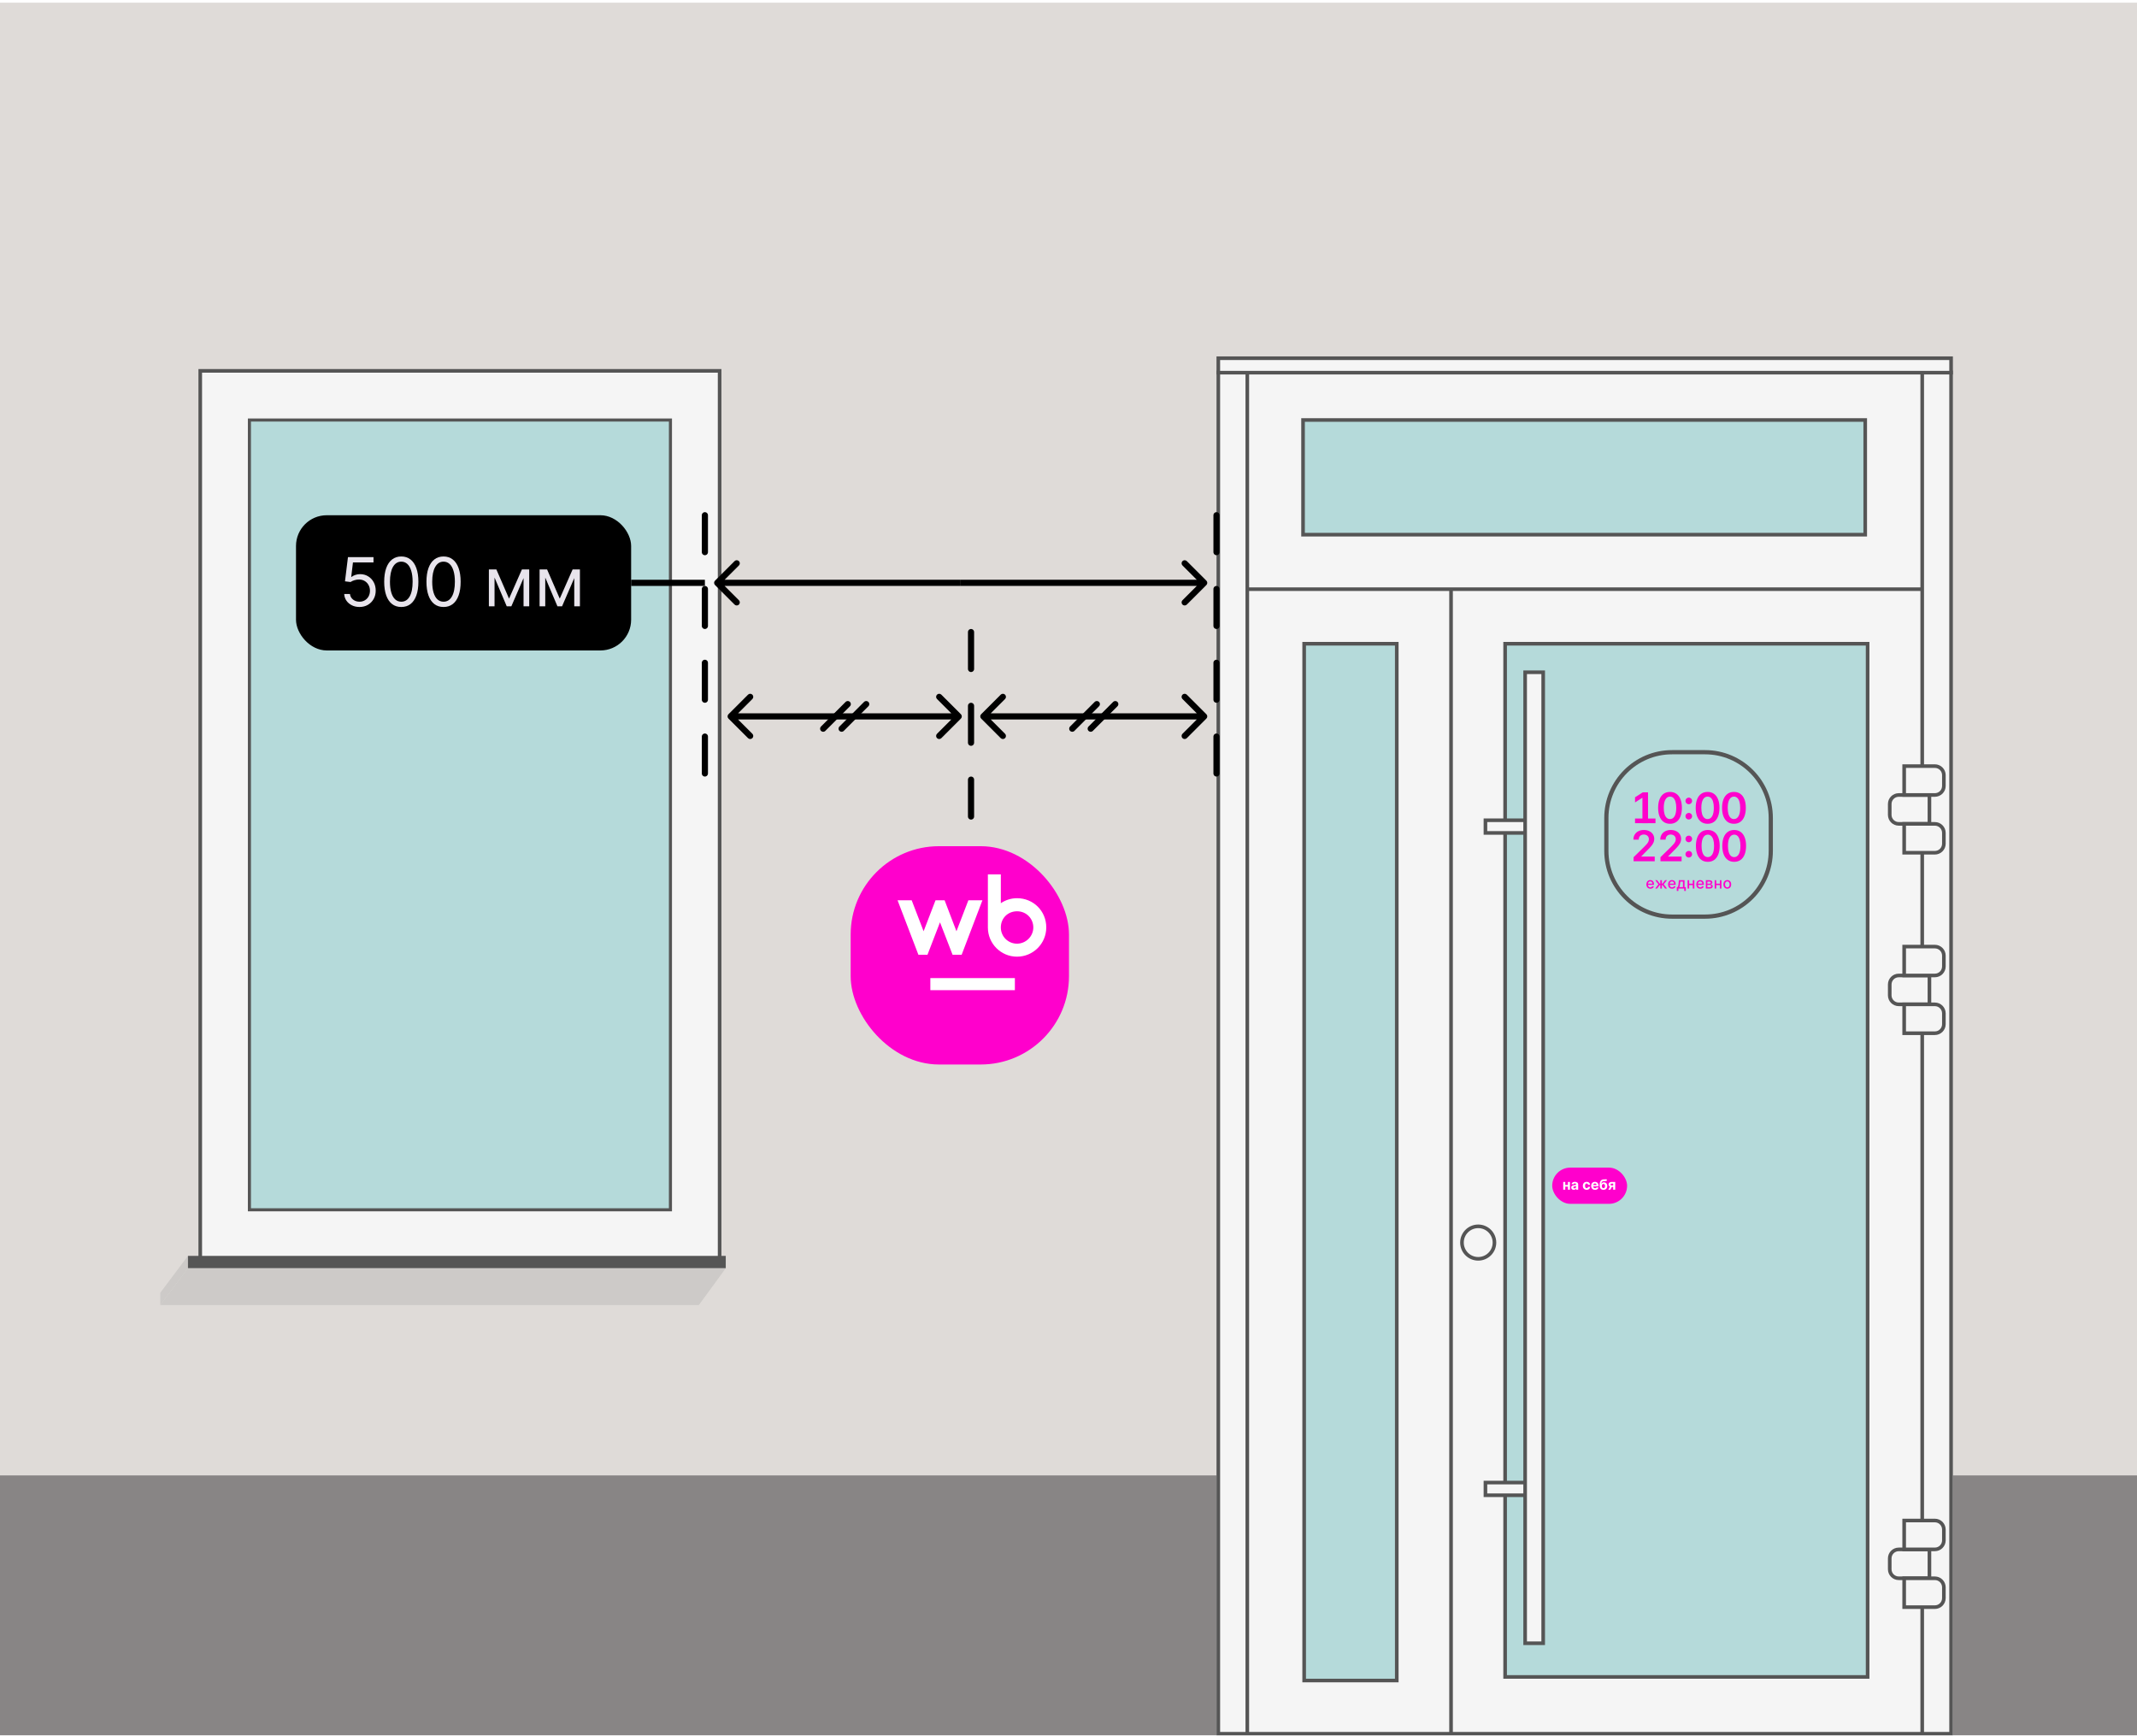 <svg width="592" height="481" viewBox="0 0 592 481" fill="none" xmlns="http://www.w3.org/2000/svg">
<g clip-path="url(#clip0_3114_13236)">
<rect width="592" height="480" transform="translate(0 0.742)" fill="#DFDBD8"/>
<path fill-rule="evenodd" clip-rule="evenodd" d="M55.473 102.742H199.351V348.783H55.473V102.742Z" fill="#F5F5F5" stroke="#555555"/>
<path d="M69.094 116.364H185.729V335.161H69.094V116.364Z" fill="#B5DADA" stroke="#555555" stroke-width="0.851"/>
<rect x="52.067" y="347.931" width="148.986" height="3.405" fill="#555555"/>
<g opacity="0.3">
<path d="M52.067 351.337H201.054L193.594 361.553H44.405L52.067 351.337Z" fill="#A0A0A0"/>
<path d="M44.405 361.553L52.067 351.337V347.931L44.405 358.147V361.553Z" fill="#A0A0A0"/>
</g>
<rect x="-41" y="408.742" width="650" height="72" fill="#888585"/>
<rect width="204" height="378" transform="translate(337 102.742)" fill="#F5F5F5"/>
<path d="M416.956 178.342H517.376V464.576H416.956V178.342Z" fill="#B5DADA"/>
<path d="M386.937 178.342H361.284V465.576H386.937V178.342Z" fill="#B5DADA"/>
<path d="M360.975 116.352V148.128H516.711V116.352H360.975Z" fill="#B5DADA"/>
<path d="M401.974 480.317H532.5V163.222M401.974 480.317H345.532V163.222M401.974 480.317V163.222M401.974 163.222H345.532M401.974 163.222H532.5M345.532 163.222V103.168M532.5 163.222V103.168M337.5 103.168H540.5V480.317H337.5V103.168ZM416.956 178.342H517.376V464.576H416.956V178.342ZM386.937 178.342H361.284V465.576H386.937V178.342ZM360.975 148.128V116.352H516.711V148.128H360.975Z" stroke="#555555"/>
<path d="M472.329 208.391H463.22C453.157 208.391 445 216.548 445 226.61V235.72C445 245.782 453.157 253.94 463.22 253.94H472.329C482.392 253.94 490.549 245.782 490.549 235.72V226.61C490.549 216.548 482.392 208.391 472.329 208.391Z" stroke="#555555" stroke-width="1.167" stroke-miterlimit="10"/>
<path d="M456.541 219.516V228.058H454.993V221.021H454.943L452.945 222.298V220.88L455.068 219.516H456.541Z" fill="#FF00CC"/>
<path d="M462.632 228.22C461.945 228.22 461.356 228.046 460.865 227.697C460.374 227.348 459.997 226.843 459.735 226.183C459.472 225.523 459.341 224.727 459.341 223.795C459.344 222.863 459.477 222.07 459.739 221.415C460.002 220.76 460.379 220.261 460.869 219.916C461.36 219.571 461.948 219.398 462.632 219.398C463.316 219.398 463.904 219.571 464.396 219.916C464.888 220.261 465.266 220.761 465.529 221.417C465.792 222.074 465.923 222.866 465.923 223.795C465.923 224.723 465.791 225.526 465.529 226.187C465.266 226.847 464.889 227.352 464.398 227.7C463.907 228.047 463.319 228.221 462.632 228.221V228.22ZM462.632 226.915C463.166 226.915 463.587 226.651 463.898 226.124C464.208 225.597 464.363 224.82 464.363 223.795C464.363 223.116 464.292 222.546 464.15 222.085C464.008 221.623 463.808 221.275 463.55 221.04C463.291 220.805 462.985 220.687 462.632 220.687C462.1 220.687 461.68 220.951 461.372 221.478C461.063 222.005 460.908 222.777 460.905 223.795C460.902 224.476 460.971 225.049 461.111 225.514C461.251 225.978 461.451 226.327 461.71 226.562C461.969 226.797 462.276 226.915 462.632 226.915Z" fill="#FF00CC"/>
<path d="M467.837 222.8C467.584 222.8 467.367 222.71 467.187 222.531C467.006 222.351 466.917 222.135 466.92 221.882C466.917 221.632 467.006 221.417 467.187 221.238C467.367 221.058 467.585 220.969 467.837 220.969C468.09 220.969 468.295 221.058 468.478 221.238C468.66 221.417 468.752 221.632 468.755 221.882C468.752 222.049 468.709 222.202 468.624 222.341C468.539 222.48 468.427 222.591 468.29 222.675C468.153 222.758 468.002 222.8 467.837 222.8ZM467.837 227.033C467.584 227.033 467.367 226.944 467.187 226.764C467.006 226.585 466.917 226.369 466.92 226.116C466.917 225.866 467.006 225.651 467.187 225.473C467.367 225.296 467.585 225.207 467.837 225.207C468.09 225.207 468.295 225.296 468.478 225.473C468.66 225.651 468.752 225.865 468.755 226.116C468.752 226.286 468.709 226.44 468.624 226.579C468.539 226.718 468.427 226.828 468.29 226.91C468.153 226.992 468.002 227.033 467.837 227.033Z" fill="#FF00CC"/>
<path d="M473.041 228.22C472.354 228.22 471.765 228.046 471.274 227.697C470.783 227.348 470.406 226.843 470.144 226.183C469.881 225.523 469.75 224.727 469.75 223.795C469.753 222.863 469.886 222.07 470.148 221.415C470.411 220.76 470.788 220.261 471.278 219.916C471.769 219.571 472.357 219.398 473.041 219.398C473.725 219.398 474.313 219.571 474.805 219.916C475.298 220.261 475.675 220.761 475.938 221.417C476.201 222.074 476.332 222.866 476.332 223.795C476.332 224.723 476.2 225.526 475.938 226.187C475.675 226.847 475.298 227.352 474.808 227.7C474.317 228.047 473.728 228.221 473.041 228.221V228.22ZM473.041 226.915C473.575 226.915 473.996 226.651 474.307 226.124C474.617 225.597 474.772 224.82 474.772 223.795C474.772 223.116 474.701 222.546 474.559 222.085C474.417 221.623 474.217 221.275 473.959 221.04C473.7 220.805 473.394 220.687 473.041 220.687C472.509 220.687 472.09 220.951 471.781 221.478C471.473 222.005 471.317 222.777 471.314 223.795C471.311 224.476 471.38 225.049 471.52 225.514C471.661 225.978 471.861 226.327 472.119 226.562C472.378 226.797 472.685 226.915 473.041 226.915Z" fill="#FF00CC"/>
<path d="M480.343 228.22C479.656 228.22 479.067 228.046 478.576 227.697C478.085 227.348 477.708 226.843 477.446 226.183C477.183 225.523 477.052 224.727 477.052 223.795C477.054 222.863 477.188 222.07 477.45 221.415C477.713 220.76 478.09 220.261 478.58 219.916C479.071 219.571 479.659 219.398 480.343 219.398C481.027 219.398 481.615 219.571 482.107 219.916C482.599 220.261 482.977 220.761 483.24 221.417C483.503 222.074 483.634 222.866 483.634 223.795C483.634 224.723 483.502 225.526 483.24 226.187C482.977 226.847 482.6 227.352 482.109 227.7C481.618 228.047 481.03 228.221 480.343 228.221V228.22ZM480.343 226.915C480.877 226.915 481.298 226.651 481.609 226.124C481.919 225.597 482.074 224.82 482.074 223.795C482.074 223.116 482.003 222.546 481.861 222.085C481.719 221.623 481.519 221.275 481.261 221.04C481.002 220.805 480.696 220.687 480.343 220.687C479.811 220.687 479.391 220.951 479.083 221.478C478.774 222.005 478.619 222.777 478.616 223.795C478.613 224.476 478.682 225.049 478.822 225.514C478.962 225.978 479.162 226.327 479.421 226.562C479.68 226.797 479.987 226.915 480.343 226.915Z" fill="#FF00CC"/>
<path d="M452.542 238.597V237.479L455.508 234.572C455.791 234.286 456.028 234.031 456.217 233.809C456.406 233.586 456.548 233.371 456.642 233.162C456.737 232.954 456.784 232.731 456.784 232.495C456.784 232.225 456.723 231.994 456.6 231.8C456.478 231.607 456.31 231.457 456.096 231.352C455.882 231.246 455.638 231.193 455.366 231.193C455.094 231.193 454.839 231.251 454.628 231.366C454.416 231.482 454.253 231.645 454.138 231.856C454.022 232.067 453.965 232.319 453.965 232.611H452.492C452.492 232.069 452.616 231.598 452.864 231.197C453.111 230.797 453.452 230.487 453.888 230.267C454.323 230.047 454.823 229.938 455.387 229.938C455.951 229.938 456.463 230.045 456.897 230.259C457.331 230.473 457.668 230.766 457.909 231.139C458.149 231.512 458.269 231.937 458.269 232.415C458.269 232.735 458.208 233.049 458.086 233.358C457.963 233.667 457.748 234.008 457.441 234.384C457.134 234.76 456.703 235.214 456.15 235.748L454.678 237.245V237.304H458.399V238.596H452.542L452.542 238.597Z" fill="#FF00CC"/>
<path d="M459.987 238.597V237.479L462.953 234.572C463.236 234.286 463.473 234.031 463.662 233.809C463.851 233.586 463.993 233.371 464.088 233.162C464.182 232.954 464.229 232.731 464.229 232.495C464.229 232.225 464.168 231.994 464.045 231.8C463.923 231.607 463.755 231.457 463.541 231.352C463.327 231.246 463.083 231.193 462.811 231.193C462.539 231.193 462.284 231.251 462.073 231.366C461.862 231.482 461.698 231.645 461.583 231.856C461.468 232.067 461.41 232.319 461.41 232.611H459.938C459.938 232.069 460.061 231.598 460.309 231.197C460.556 230.797 460.897 230.487 461.333 230.267C461.768 230.047 462.268 229.938 462.832 229.938C463.397 229.938 463.909 230.045 464.342 230.259C464.776 230.473 465.113 230.766 465.354 231.139C465.594 231.512 465.715 231.937 465.715 232.415C465.715 232.735 465.653 233.049 465.531 233.358C465.409 233.667 465.193 234.008 464.886 234.384C464.579 234.76 464.148 235.214 463.595 235.748L462.123 237.245V237.304H465.844V238.596H459.988L459.987 238.597Z" fill="#FF00CC"/>
<path d="M467.837 233.335C467.584 233.335 467.367 233.246 467.187 233.066C467.006 232.887 466.917 232.671 466.92 232.417C466.917 232.167 467.006 231.952 467.187 231.773C467.367 231.593 467.585 231.504 467.837 231.504C468.09 231.504 468.295 231.593 468.478 231.773C468.66 231.952 468.752 232.167 468.755 232.417C468.752 232.585 468.709 232.737 468.624 232.876C468.539 233.015 468.427 233.126 468.29 233.21C468.153 233.293 468.002 233.335 467.837 233.335V233.335ZM467.837 237.569C467.584 237.569 467.367 237.479 467.187 237.3C467.006 237.12 466.917 236.904 466.92 236.651C466.917 236.401 467.006 236.186 467.187 236.009C467.367 235.831 467.585 235.742 467.837 235.742C468.09 235.742 468.295 235.831 468.478 236.009C468.66 236.186 468.752 236.401 468.755 236.651C468.752 236.821 468.709 236.975 468.624 237.114C468.539 237.253 468.427 237.364 468.29 237.445C468.153 237.527 468.002 237.568 467.837 237.568V237.569Z" fill="#FF00CC"/>
<path d="M473.103 238.759C472.417 238.759 471.828 238.585 471.337 238.236C470.846 237.887 470.469 237.382 470.206 236.722C469.943 236.062 469.812 235.266 469.812 234.334C469.815 233.402 469.948 232.609 470.211 231.954C470.474 231.299 470.851 230.799 471.341 230.455C471.832 230.11 472.419 229.938 473.103 229.938C473.787 229.938 474.375 230.11 474.868 230.455C475.36 230.8 475.738 231.301 476 231.956C476.263 232.613 476.394 233.405 476.394 234.334C476.394 235.262 476.263 236.066 476 236.726C475.737 237.387 475.361 237.891 474.87 238.238C474.379 238.586 473.791 238.759 473.103 238.759ZM473.103 237.454C473.638 237.454 474.059 237.19 474.369 236.663C474.679 236.136 474.835 235.359 474.835 234.334C474.835 233.655 474.763 233.085 474.622 232.624C474.48 232.162 474.279 231.814 474.021 231.579C473.763 231.344 473.457 231.226 473.103 231.226C472.572 231.226 472.152 231.49 471.844 232.017C471.535 232.544 471.379 233.316 471.377 234.334C471.374 235.015 471.442 235.588 471.583 236.053C471.723 236.517 471.923 236.866 472.182 237.101C472.44 237.336 472.748 237.454 473.103 237.454Z" fill="#FF00CC"/>
<path d="M480.409 238.759C479.722 238.759 479.133 238.585 478.642 238.236C478.151 237.887 477.775 237.382 477.512 236.722C477.249 236.062 477.118 235.266 477.118 234.334C477.121 233.402 477.254 232.609 477.516 231.954C477.779 231.299 478.156 230.799 478.647 230.455C479.138 230.11 479.725 229.938 480.409 229.938C481.093 229.938 481.681 230.11 482.174 230.455C482.666 230.8 483.044 231.301 483.306 231.956C483.569 232.613 483.7 233.405 483.7 234.334C483.7 235.262 483.568 236.066 483.306 236.726C483.043 237.387 482.666 237.891 482.176 238.238C481.685 238.586 481.096 238.759 480.409 238.759ZM480.409 237.454C480.943 237.454 481.365 237.19 481.675 236.663C481.985 236.136 482.14 235.359 482.14 234.334C482.14 233.655 482.069 233.085 481.927 232.624C481.786 232.162 481.585 231.814 481.327 231.579C481.068 231.344 480.763 231.226 480.409 231.226C479.878 231.226 479.458 231.49 479.15 232.017C478.841 232.544 478.685 233.316 478.682 234.334C478.68 235.015 478.748 235.588 478.889 236.053C479.029 236.517 479.229 236.866 479.487 237.101C479.746 237.336 480.053 237.454 480.409 237.454Z" fill="#FF00CC"/>
<path d="M458.607 226.762H452.945V228.055H458.607V226.762Z" fill="#FF00CC"/>
<path d="M457.191 246.204C456.963 246.204 456.766 246.155 456.602 246.057C456.438 245.959 456.311 245.821 456.222 245.643C456.133 245.464 456.089 245.255 456.089 245.015C456.089 244.775 456.134 244.569 456.222 244.388C456.311 244.208 456.435 244.066 456.595 243.964C456.756 243.863 456.943 243.812 457.158 243.812C457.289 243.812 457.415 243.834 457.538 243.877C457.66 243.92 457.77 243.988 457.868 244.08C457.966 244.173 458.042 244.293 458.099 244.44C458.155 244.587 458.183 244.765 458.183 244.976V245.135H456.343V244.798H457.742C457.742 244.679 457.718 244.574 457.67 244.482C457.622 244.39 457.554 244.318 457.467 244.264C457.38 244.211 457.278 244.184 457.162 244.184C457.035 244.184 456.925 244.215 456.831 244.277C456.737 244.339 456.665 244.419 456.614 244.518C456.563 244.617 456.538 244.724 456.538 244.84V245.103C456.538 245.258 456.565 245.39 456.62 245.498C456.675 245.607 456.751 245.69 456.849 245.746C456.948 245.803 457.063 245.831 457.194 245.831C457.279 245.831 457.358 245.819 457.428 245.794C457.498 245.769 457.559 245.733 457.61 245.684C457.661 245.635 457.7 245.574 457.727 245.502L458.154 245.579C458.12 245.704 458.058 245.814 457.97 245.908C457.883 246.002 457.773 246.075 457.641 246.126C457.508 246.178 457.358 246.204 457.189 246.204L457.191 246.204Z" fill="#FF00CC"/>
<path d="M458.527 246.163L459.424 244.978L458.538 243.848H459.063L459.778 244.809H459.94V243.848H460.39V244.809H460.547L461.263 243.848H461.787L460.905 244.978L461.797 246.163H461.262L460.54 245.198H460.39V246.163H459.939V245.198H459.788L459.062 246.163H458.526H458.527Z" fill="#FF00CC"/>
<path d="M463.201 246.204C462.973 246.204 462.777 246.155 462.613 246.057C462.448 245.959 462.322 245.821 462.233 245.643C462.144 245.464 462.1 245.255 462.1 245.015C462.1 244.775 462.144 244.569 462.233 244.388C462.322 244.208 462.446 244.066 462.606 243.964C462.766 243.863 462.954 243.812 463.169 243.812C463.299 243.812 463.426 243.834 463.549 243.877C463.671 243.92 463.781 243.988 463.879 244.08C463.976 244.173 464.053 244.293 464.109 244.44C464.166 244.587 464.194 244.765 464.194 244.976V245.135H462.354V244.798H463.753C463.753 244.679 463.728 244.574 463.68 244.482C463.632 244.39 463.565 244.318 463.478 244.264C463.391 244.211 463.289 244.184 463.173 244.184C463.046 244.184 462.936 244.215 462.842 244.277C462.748 244.339 462.676 244.419 462.625 244.518C462.573 244.617 462.549 244.724 462.549 244.84V245.103C462.549 245.258 462.576 245.39 462.63 245.498C462.685 245.607 462.762 245.69 462.86 245.746C462.959 245.803 463.074 245.831 463.205 245.831C463.29 245.831 463.368 245.819 463.438 245.794C463.508 245.769 463.569 245.733 463.621 245.684C463.672 245.635 463.711 245.574 463.738 245.502L464.164 245.579C464.13 245.704 464.069 245.814 463.981 245.908C463.893 246.002 463.783 246.075 463.651 246.126C463.519 246.178 463.369 246.204 463.2 246.204L463.201 246.204Z" fill="#FF00CC"/>
<path d="M464.513 246.83V245.772H464.701C464.749 245.728 464.79 245.675 464.824 245.613C464.858 245.552 464.887 245.479 464.91 245.395C464.934 245.31 464.954 245.212 464.969 245.099C464.985 244.986 464.999 244.857 465.011 244.711L465.083 243.848H466.657V245.772H467.012V246.83H466.573V246.162H464.959V246.83H464.513ZM465.183 245.772H466.217V244.233H465.488L465.439 244.711C465.416 244.954 465.387 245.164 465.352 245.343C465.317 245.521 465.26 245.664 465.183 245.771V245.772Z" fill="#FF00CC"/>
<path d="M467.938 243.848V246.163H467.496V243.848H467.938ZM469.064 244.811V245.201H467.811V244.811H469.064ZM469.379 243.848V246.163H468.939V243.848H469.379Z" fill="#FF00CC"/>
<path d="M471.018 246.204C470.79 246.204 470.593 246.155 470.429 246.057C470.265 245.959 470.138 245.821 470.049 245.643C469.96 245.464 469.916 245.255 469.916 245.015C469.916 244.775 469.961 244.569 470.049 244.388C470.138 244.208 470.263 244.066 470.423 243.964C470.583 243.863 470.77 243.812 470.985 243.812C471.116 243.812 471.242 243.834 471.365 243.877C471.488 243.92 471.598 243.988 471.695 244.08C471.793 244.173 471.869 244.293 471.926 244.44C471.982 244.587 472.01 244.765 472.01 244.976V245.135H470.17V244.798H471.569C471.569 244.679 471.545 244.574 471.497 244.482C471.449 244.39 471.381 244.318 471.294 244.264C471.207 244.211 471.106 244.184 470.989 244.184C470.862 244.184 470.752 244.215 470.658 244.277C470.564 244.339 470.492 244.419 470.441 244.518C470.39 244.617 470.365 244.724 470.365 244.84V245.103C470.365 245.258 470.392 245.39 470.447 245.498C470.502 245.607 470.578 245.69 470.676 245.746C470.775 245.803 470.89 245.831 471.021 245.831C471.107 245.831 471.185 245.819 471.255 245.794C471.325 245.769 471.386 245.733 471.437 245.684C471.488 245.635 471.528 245.574 471.554 245.502L471.981 245.579C471.947 245.704 471.885 245.814 471.798 245.908C471.71 246.002 471.6 246.075 471.468 246.126C471.336 246.178 471.185 246.204 471.017 246.204L471.018 246.204Z" fill="#FF00CC"/>
<path d="M472.557 246.163V243.848H473.517C473.778 243.848 473.985 243.903 474.137 244.014C474.29 244.125 474.366 244.276 474.366 244.465C474.366 244.601 474.323 244.708 474.237 244.788C474.151 244.867 474.036 244.92 473.894 244.947C473.997 244.959 474.092 244.99 474.178 245.04C474.265 245.089 474.334 245.156 474.387 245.239C474.44 245.323 474.466 245.422 474.466 245.538C474.466 245.66 474.434 245.769 474.371 245.863C474.308 245.957 474.216 246.03 474.096 246.083C473.977 246.136 473.832 246.162 473.663 246.162H472.557L472.557 246.163ZM472.98 244.812H473.521C473.606 244.812 473.678 244.801 473.739 244.776C473.8 244.752 473.846 244.718 473.879 244.673C473.912 244.628 473.928 244.575 473.928 244.514C473.928 244.424 473.892 244.355 473.818 244.304C473.745 244.254 473.644 244.229 473.517 244.229H472.981V244.812L472.98 244.812ZM472.98 245.786H473.663C473.775 245.786 473.862 245.759 473.925 245.706C473.988 245.653 474.02 245.58 474.02 245.489C474.02 245.382 473.988 245.297 473.925 245.235C473.862 245.173 473.774 245.142 473.663 245.142H472.98V245.786Z" fill="#FF00CC"/>
<path d="M475.441 243.848V246.163H475V243.848H475.441ZM476.568 244.811V245.201H475.315V244.811H476.568ZM476.883 243.848V246.163H476.443V243.848H476.883Z" fill="#FF00CC"/>
<path d="M478.503 246.204C478.286 246.204 478.096 246.154 477.935 246.055C477.773 245.955 477.648 245.816 477.558 245.637C477.469 245.458 477.424 245.249 477.424 245.011C477.424 244.772 477.469 244.561 477.558 244.381C477.648 244.201 477.773 244.061 477.935 243.962C478.096 243.862 478.286 243.812 478.503 243.812C478.72 243.812 478.909 243.862 479.071 243.962C479.233 244.062 479.358 244.201 479.448 244.381C479.537 244.561 479.582 244.77 479.582 245.011C479.582 245.251 479.537 245.458 479.448 245.637C479.358 245.816 479.233 245.955 479.071 246.055C478.909 246.154 478.72 246.204 478.503 246.204ZM478.504 245.826C478.645 245.826 478.762 245.788 478.854 245.714C478.946 245.64 479.015 245.54 479.06 245.417C479.105 245.294 479.127 245.157 479.127 245.008C479.127 244.86 479.104 244.725 479.06 244.601C479.015 244.477 478.947 244.377 478.854 244.302C478.762 244.226 478.645 244.189 478.504 244.189C478.364 244.189 478.246 244.226 478.153 244.302C478.06 244.377 477.991 244.477 477.946 244.601C477.901 244.725 477.879 244.861 477.879 245.008C477.879 245.156 477.901 245.293 477.946 245.417C477.991 245.54 478.06 245.64 478.153 245.714C478.245 245.788 478.363 245.826 478.504 245.826Z" fill="#FF00CC"/>
<rect x="430" y="323.473" width="20.746" height="10.038" rx="5.019" fill="#FF00CC"/>
<path d="M446.899 329.59V327.911H446.497C446.388 327.911 446.305 327.936 446.248 327.987C446.192 328.037 446.164 328.097 446.165 328.165C446.164 328.235 446.191 328.294 446.246 328.343C446.301 328.39 446.383 328.414 446.491 328.414H447.098V328.816H446.491C446.308 328.816 446.149 328.788 446.015 328.732C445.881 328.677 445.778 328.599 445.705 328.499C445.632 328.399 445.597 328.282 445.598 328.149C445.597 328.009 445.632 327.887 445.705 327.781C445.778 327.675 445.882 327.593 446.017 327.534C446.152 327.475 446.313 327.445 446.497 327.445H447.454V329.59H446.899ZM445.536 329.59L446.132 328.473H446.701L446.106 329.59H445.536Z" fill="white"/>
<path d="M445.01 326.657L445.191 327.045C445.131 327.096 445.064 327.133 444.99 327.157C444.916 327.18 444.828 327.196 444.726 327.203C444.625 327.211 444.501 327.216 444.355 327.219C444.189 327.221 444.054 327.247 443.95 327.298C443.845 327.349 443.766 327.43 443.712 327.54C443.658 327.649 443.623 327.791 443.606 327.967H443.627C443.691 327.836 443.781 327.734 443.898 327.663C444.015 327.591 444.16 327.555 444.332 327.555C444.515 327.555 444.674 327.595 444.811 327.675C444.949 327.755 445.056 327.87 445.132 328.02C445.209 328.17 445.247 328.35 445.247 328.559C445.247 328.777 445.204 328.967 445.118 329.128C445.034 329.288 444.913 329.412 444.757 329.501C444.6 329.588 444.414 329.632 444.198 329.632C443.981 329.632 443.794 329.586 443.637 329.495C443.48 329.404 443.359 329.269 443.274 329.091C443.189 328.914 443.146 328.695 443.146 328.435V328.259C443.146 327.742 443.247 327.359 443.448 327.11C443.649 326.86 443.945 326.734 444.335 326.73C444.441 326.728 444.537 326.728 444.623 326.728C444.708 326.729 444.783 326.725 444.848 326.716C444.913 326.707 444.967 326.687 445.01 326.657ZM444.201 329.171C444.292 329.171 444.37 329.147 444.436 329.1C444.502 329.052 444.552 328.984 444.588 328.896C444.624 328.808 444.642 328.702 444.642 328.579C444.642 328.457 444.624 328.354 444.588 328.269C444.552 328.183 444.502 328.118 444.436 328.073C444.369 328.029 444.29 328.006 444.198 328.006C444.129 328.006 444.067 328.019 444.012 328.044C443.957 328.069 443.91 328.106 443.871 328.156C443.833 328.204 443.803 328.264 443.782 328.336C443.761 328.407 443.751 328.488 443.751 328.579C443.751 328.762 443.791 328.907 443.87 329.013C443.95 329.118 444.06 329.171 444.201 329.171Z" fill="white"/>
<path d="M441.853 329.632C441.633 329.632 441.443 329.587 441.283 329.498C441.125 329.408 441.003 329.28 440.918 329.115C440.832 328.95 440.789 328.754 440.789 328.527C440.789 328.307 440.832 328.113 440.918 327.946C441.003 327.78 441.124 327.65 441.279 327.557C441.436 327.464 441.619 327.417 441.83 327.417C441.971 327.417 442.103 327.44 442.225 327.485C442.348 327.53 442.455 327.598 442.546 327.688C442.638 327.778 442.71 327.892 442.761 328.029C442.812 328.165 442.838 328.324 442.838 328.506V328.67H441.026V328.301H442.278C442.278 328.215 442.259 328.139 442.222 328.073C442.185 328.007 442.133 327.956 442.067 327.918C442.002 327.88 441.926 327.861 441.839 327.861C441.749 327.861 441.669 327.882 441.599 327.924C441.53 327.965 441.476 328.02 441.437 328.09C441.398 328.159 441.378 328.236 441.377 328.321V328.671C441.377 328.777 441.397 328.869 441.436 328.946C441.476 329.024 441.532 329.083 441.605 329.125C441.677 329.167 441.763 329.188 441.863 329.188C441.929 329.188 441.99 329.179 442.045 329.16C442.1 329.141 442.147 329.113 442.186 329.076C442.225 329.039 442.255 328.993 442.275 328.939L442.825 328.976C442.797 329.108 442.74 329.223 442.654 329.322C442.568 329.42 442.457 329.496 442.321 329.551C442.186 329.605 442.03 329.632 441.853 329.632Z" fill="white"/>
<path d="M439.537 329.632C439.318 329.632 439.129 329.585 438.97 329.492C438.813 329.398 438.692 329.268 438.607 329.101C438.523 328.935 438.481 328.743 438.481 328.526C438.481 328.306 438.524 328.113 438.609 327.948C438.694 327.781 438.816 327.651 438.973 327.558C439.13 327.464 439.318 327.417 439.534 327.417C439.722 327.417 439.885 327.451 440.026 327.519C440.167 327.587 440.278 327.682 440.36 327.805C440.442 327.928 440.487 328.072 440.495 328.238H439.934C439.918 328.131 439.876 328.045 439.808 327.98C439.741 327.914 439.653 327.881 439.544 327.881C439.452 327.881 439.372 327.906 439.303 327.956C439.235 328.005 439.182 328.078 439.143 328.173C439.105 328.268 439.086 328.382 439.086 328.518C439.086 328.654 439.105 328.771 439.142 328.867C439.18 328.963 439.234 329.036 439.303 329.086C439.372 329.136 439.452 329.161 439.544 329.161C439.612 329.161 439.673 329.147 439.727 329.119C439.782 329.091 439.827 329.051 439.863 328.998C439.899 328.944 439.923 328.879 439.934 328.804H440.495C440.486 328.968 440.441 329.112 440.361 329.237C440.282 329.361 440.173 329.457 440.033 329.527C439.893 329.597 439.728 329.632 439.537 329.632Z" fill="white"/>
<path d="M435.988 329.631C435.851 329.631 435.729 329.607 435.622 329.559C435.515 329.511 435.43 329.44 435.368 329.346C435.306 329.251 435.275 329.132 435.275 328.991C435.275 328.872 435.297 328.772 435.341 328.691C435.385 328.61 435.444 328.545 435.52 328.495C435.595 328.446 435.681 328.409 435.777 328.383C435.874 328.358 435.975 328.341 436.081 328.33C436.206 328.317 436.307 328.305 436.383 328.294C436.459 328.282 436.515 328.264 436.549 328.241C436.584 328.218 436.601 328.183 436.601 328.138V328.129C436.601 328.041 436.573 327.972 436.517 327.924C436.462 327.876 436.384 327.851 436.282 327.851C436.175 327.851 436.09 327.875 436.027 327.923C435.963 327.969 435.922 328.028 435.901 328.099L435.351 328.054C435.379 327.923 435.434 327.811 435.516 327.716C435.598 327.62 435.703 327.546 435.833 327.495C435.963 327.443 436.114 327.417 436.285 327.417C436.404 327.417 436.518 327.431 436.627 327.459C436.737 327.487 436.834 327.53 436.919 327.589C437.005 327.647 437.072 327.723 437.122 327.815C437.171 327.906 437.196 328.016 437.196 328.143V329.59H436.631V329.293H436.615C436.58 329.36 436.534 329.419 436.476 329.47C436.419 329.52 436.349 329.56 436.268 329.589C436.187 329.617 436.094 329.631 435.988 329.631ZM436.158 329.22C436.246 329.22 436.323 329.203 436.39 329.168C436.457 329.133 436.51 329.085 436.548 329.026C436.586 328.966 436.605 328.899 436.605 328.823V328.596C436.586 328.608 436.561 328.619 436.528 328.629C436.496 328.639 436.461 328.647 436.421 328.656C436.381 328.663 436.341 328.67 436.3 328.677C436.26 328.682 436.224 328.687 436.192 328.692C436.122 328.702 436.061 328.719 436.009 328.741C435.956 328.763 435.916 328.794 435.887 328.832C435.858 328.869 435.844 328.916 435.844 328.971C435.844 329.052 435.873 329.114 435.932 329.157C435.991 329.199 436.067 329.22 436.158 329.22Z" fill="white"/>
<path d="M434.542 328.28V328.748H433.422V328.28H434.542ZM433.617 327.445V329.59H433.049V327.445H433.617ZM434.915 327.445V329.59H434.35V327.445H434.915Z" fill="white"/>
<circle cx="409.5" cy="344.242" r="4.5" fill="#F5F5F5" stroke="#555555"/>
<path d="M523.5 222.742C523.5 221.361 524.619 220.242 526 220.242H534.5V228.242H526C524.619 228.242 523.5 227.123 523.5 225.742V222.742Z" fill="#F5F5F5" stroke="#555555"/>
<path d="M527.5 228.242H536C537.381 228.242 538.5 229.361 538.5 230.742V233.742C538.5 235.123 537.381 236.242 536 236.242H527.5V228.242Z" fill="#F5F5F5" stroke="#555555"/>
<path d="M527.5 212.242H536C537.381 212.242 538.5 213.361 538.5 214.742V217.742C538.5 219.123 537.381 220.242 536 220.242H527.5V212.242Z" fill="#F5F5F5" stroke="#555555"/>
<path d="M523.5 272.742C523.5 271.361 524.619 270.242 526 270.242H534.5V278.242H526C524.619 278.242 523.5 277.123 523.5 275.742V272.742Z" fill="#F5F5F5" stroke="#555555"/>
<path d="M527.5 278.242H536C537.381 278.242 538.5 279.361 538.5 280.742V283.742C538.5 285.123 537.381 286.242 536 286.242H527.5V278.242Z" fill="#F5F5F5" stroke="#555555"/>
<path d="M527.5 262.242H536C537.381 262.242 538.5 263.361 538.5 264.742V267.742C538.5 269.123 537.381 270.242 536 270.242H527.5V262.242Z" fill="#F5F5F5" stroke="#555555"/>
<path d="M523.5 431.742C523.5 430.361 524.619 429.242 526 429.242H534.5V437.242H526C524.619 437.242 523.5 436.123 523.5 434.742V431.742Z" fill="#F5F5F5" stroke="#555555"/>
<path d="M527.5 437.242H536C537.381 437.242 538.5 438.361 538.5 439.742V442.742C538.5 444.123 537.381 445.242 536 445.242H527.5V437.242Z" fill="#F5F5F5" stroke="#555555"/>
<path d="M527.5 421.242H536C537.381 421.242 538.5 422.361 538.5 423.742V426.742C538.5 428.123 537.381 429.242 536 429.242H527.5V421.242Z" fill="#F5F5F5" stroke="#555555"/>
<rect x="337.5" y="99.242" width="203" height="4" fill="#F5F5F5" stroke="#555555"/>
<path d="M425.5 410.73V414.242H411.5V410.73H425.5ZM411.5 230.754V227.242H425.5V230.754H411.5Z" fill="#F5F5F5" stroke="#555555"/>
<path d="M422.5 186.242H427.5V455.242H422.5V414.242V409.742V231.242V226.742V186.242Z" fill="#F5F5F5" stroke="#555555"/>
<rect x="82" y="142.742" width="92.838" height="37.459" rx="8.514" fill="black"/>
<path d="M99.586 168.158C98.805 168.158 98.103 168.003 97.477 167.692C96.852 167.382 96.351 166.956 95.974 166.415C95.597 165.874 95.391 165.258 95.356 164.566H96.952C97.014 165.183 97.293 165.693 97.79 166.096C98.291 166.495 98.89 166.695 99.586 166.695C100.144 166.695 100.641 166.564 101.076 166.302C101.515 166.041 101.858 165.681 102.107 165.225C102.359 164.764 102.486 164.243 102.486 163.662C102.486 163.068 102.355 162.538 102.093 162.072C101.836 161.602 101.481 161.232 101.029 160.961C100.577 160.691 100.06 160.553 99.479 160.549C99.062 160.545 98.635 160.609 98.196 160.742C97.757 160.87 97.395 161.037 97.112 161.241L95.568 161.054L96.393 154.35H103.47V155.813H97.777L97.298 159.831H97.378C97.657 159.609 98.007 159.425 98.428 159.279C98.85 159.132 99.289 159.059 99.745 159.059C100.579 159.059 101.322 159.259 101.974 159.658C102.63 160.052 103.144 160.593 103.517 161.281C103.894 161.968 104.082 162.753 104.082 163.635C104.082 164.504 103.887 165.28 103.497 165.963C103.111 166.641 102.579 167.178 101.9 167.573C101.222 167.963 100.45 168.158 99.586 168.158ZM111.167 168.158C110.165 168.158 109.311 167.885 108.606 167.34C107.901 166.79 107.363 165.994 106.99 164.952C106.618 163.906 106.431 162.642 106.431 161.161C106.431 159.689 106.618 158.432 106.99 157.39C107.367 156.343 107.908 155.545 108.613 154.995C109.323 154.441 110.174 154.164 111.167 154.164C112.16 154.164 113.01 154.441 113.715 154.995C114.424 155.545 114.965 156.343 115.337 157.39C115.714 158.432 115.903 159.689 115.903 161.161C115.903 162.642 115.717 163.906 115.344 164.952C114.972 165.994 114.433 166.79 113.728 167.34C113.023 167.885 112.169 168.158 111.167 168.158ZM111.167 166.695C112.16 166.695 112.932 166.216 113.482 165.258C114.032 164.3 114.306 162.935 114.306 161.161C114.306 159.981 114.18 158.977 113.927 158.148C113.679 157.319 113.32 156.687 112.85 156.252C112.384 155.818 111.823 155.6 111.167 155.6C110.183 155.6 109.413 156.086 108.859 157.057C108.305 158.024 108.028 159.392 108.028 161.161C108.028 162.34 108.152 163.342 108.4 164.167C108.649 164.992 109.005 165.619 109.471 166.049C109.941 166.48 110.506 166.695 111.167 166.695ZM122.873 168.158C121.871 168.158 121.018 167.885 120.312 167.34C119.607 166.79 119.069 165.994 118.696 164.952C118.324 163.906 118.138 162.642 118.138 161.161C118.138 159.689 118.324 158.432 118.696 157.39C119.073 156.343 119.614 155.545 120.319 154.995C121.029 154.441 121.88 154.164 122.873 154.164C123.866 154.164 124.716 154.441 125.421 154.995C126.13 155.545 126.671 156.343 127.043 157.39C127.42 158.432 127.609 159.689 127.609 161.161C127.609 162.642 127.423 163.906 127.05 164.952C126.678 165.994 126.139 166.79 125.434 167.34C124.729 167.885 123.875 168.158 122.873 168.158ZM122.873 166.695C123.866 166.695 124.638 166.216 125.188 165.258C125.738 164.3 126.013 162.935 126.013 161.161C126.013 159.981 125.886 158.977 125.633 158.148C125.385 157.319 125.026 156.687 124.556 156.252C124.09 155.818 123.529 155.6 122.873 155.6C121.889 155.6 121.12 156.086 120.565 157.057C120.011 158.024 119.734 159.392 119.734 161.161C119.734 162.34 119.858 163.342 120.106 164.167C120.355 164.992 120.712 165.619 121.177 166.049C121.647 166.48 122.213 166.695 122.873 166.695ZM141.018 165.843L144.583 157.755H146.073L141.656 167.972H140.379L136.043 157.755H137.506L141.018 165.843ZM137 157.755V167.972H135.431V157.755H137ZM145.035 167.972V157.755H146.605V167.972H145.035ZM155.065 165.843L158.63 157.755H160.12L155.703 167.972H154.426L150.09 157.755H151.553L155.065 165.843ZM151.048 157.755V167.972H149.478V157.755H151.048ZM159.082 167.972V157.755H160.652V167.972H159.082Z" fill="#E8E4EC"/>
<path d="M195.27 161.472H174.838" stroke="black" stroke-width="1.703"/>
<path d="M195.271 142.742L195.271 215.742" stroke="black" stroke-width="1.703" stroke-linecap="round" stroke-dasharray="10.22 10.22"/>
<path d="M198.074 160.87C197.741 161.202 197.741 161.741 198.074 162.074L203.492 167.492C203.824 167.824 204.363 167.824 204.696 167.492C205.028 167.159 205.028 166.62 204.696 166.288L199.88 161.472L204.696 156.656C205.028 156.323 205.028 155.784 204.696 155.452C204.363 155.119 203.824 155.119 203.492 155.452L198.074 160.87ZM266.135 160.62H198.676V162.323H266.135V160.62Z" fill="black"/>
<path d="M334.197 162.074C334.53 161.741 334.53 161.202 334.197 160.87L328.779 155.452C328.447 155.119 327.908 155.119 327.575 155.452C327.243 155.784 327.243 156.323 327.575 156.656L332.391 161.472L327.575 166.288C327.243 166.62 327.243 167.159 327.575 167.492C327.908 167.824 328.447 167.824 328.779 167.492L334.197 162.074ZM333.595 160.62H266.136V162.323H333.595V160.62Z" fill="black"/>
<path d="M337 142.742L337 215.742" stroke="black" stroke-width="1.703" stroke-linecap="round" stroke-dasharray="10.22 10.22"/>
<path d="M269 175.107L269 228.742" stroke="black" stroke-width="1.703" stroke-linecap="round" stroke-linejoin="round" stroke-dasharray="10.22 10.22"/>
<path d="M266.196 199.074C266.529 198.741 266.529 198.202 266.196 197.87L260.778 192.452C260.446 192.119 259.907 192.119 259.574 192.452C259.242 192.784 259.242 193.323 259.574 193.656L264.39 198.472L259.574 203.288C259.242 203.62 259.242 204.159 259.574 204.492C259.907 204.824 260.446 204.824 260.778 204.492L266.196 199.074ZM201.803 197.87C201.471 198.202 201.471 198.741 201.803 199.074L207.221 204.492C207.554 204.824 208.093 204.824 208.425 204.492C208.758 204.159 208.758 203.62 208.425 203.288L203.609 198.472L208.425 193.656C208.758 193.323 208.758 192.784 208.425 192.452C208.093 192.119 207.554 192.119 207.221 192.452L201.803 197.87ZM265.594 197.62H202.405V199.323H265.594V197.62Z" fill="black"/>
<path d="M228.041 201.877L234.852 195.066" stroke="black" stroke-width="1.703" stroke-linecap="round"/>
<path d="M233.149 201.877L239.96 195.066" stroke="black" stroke-width="1.703" stroke-linecap="round"/>
<path d="M334.196 199.074C334.529 198.741 334.529 198.202 334.196 197.87L328.778 192.452C328.446 192.119 327.907 192.119 327.575 192.452C327.242 192.784 327.242 193.323 327.575 193.656L332.39 198.472L327.575 203.288C327.242 203.62 327.242 204.159 327.575 204.492C327.907 204.824 328.446 204.824 328.778 204.492L334.196 199.074ZM271.803 197.87C271.471 198.202 271.471 198.741 271.803 199.074L277.221 204.492C277.554 204.824 278.093 204.824 278.425 204.492C278.758 204.159 278.758 203.62 278.425 203.288L273.609 198.472L278.425 193.656C278.758 193.323 278.758 192.784 278.425 192.452C278.093 192.119 277.554 192.119 277.221 192.452L271.803 197.87ZM333.594 197.62H272.405V199.323H333.594V197.62Z" fill="black"/>
<path d="M297.041 201.877L303.852 195.066" stroke="black" stroke-width="1.703" stroke-linecap="round"/>
<path d="M302.149 201.877L308.96 195.066" stroke="black" stroke-width="1.703" stroke-linecap="round"/>
<g filter="url(#filter0_d_3114_13236)">
<rect x="239" y="229.97" width="60.48" height="60.48" rx="24.46" fill="#FF00CC"/>
</g>
<path fill-rule="evenodd" clip-rule="evenodd" d="M281.733 261.435C279.301 261.435 277.254 259.481 277.254 256.937C277.254 254.394 279.18 252.461 281.753 252.461C284.327 252.461 286.253 254.475 286.253 256.937C286.253 259.399 284.206 261.435 281.733 261.435ZM264.961 257.996L261.678 249.409H259.164L255.861 257.996L252.557 249.409H248.645L254.421 264.507H256.934L260.4 255.513L263.886 264.507H266.4L272.156 249.409H268.264L264.96 257.996H264.961ZM281.753 248.839C280.071 248.839 278.551 249.348 277.254 250.223V242.247H273.667V256.958C273.667 261.435 277.295 265.036 281.734 265.036C286.173 265.036 289.841 261.455 289.841 256.917C289.841 252.38 286.254 248.839 281.754 248.839L281.753 248.839Z" fill="white"/>
<rect x="257.729" y="270.971" width="23.417" height="3.345" fill="white"/>
</g>
<defs>
<filter id="filter0_d_3114_13236" x="235.655" y="229.97" width="63.826" height="64.94" filterUnits="userSpaceOnUse" color-interpolation-filters="sRGB">
<feFlood flood-opacity="0" result="BackgroundImageFix"/>
<feColorMatrix in="SourceAlpha" type="matrix" values="0 0 0 0 0 0 0 0 0 0 0 0 0 0 0 0 0 0 127 0" result="hardAlpha"/>
<feOffset dx="-3.345" dy="4.46"/>
<feComposite in2="hardAlpha" operator="out"/>
<feColorMatrix type="matrix" values="0 0 0 0 0 0 0 0 0 0 0 0 0 0 0 0 0 0 0.25 0"/>
<feBlend mode="normal" in2="BackgroundImageFix" result="effect1_dropShadow_3114_13236"/>
<feBlend mode="normal" in="SourceGraphic" in2="effect1_dropShadow_3114_13236" result="shape"/>
</filter>
<clipPath id="clip0_3114_13236">
<rect width="592" height="480" fill="white" transform="translate(0 0.742)"/>
</clipPath>
</defs>
</svg>
